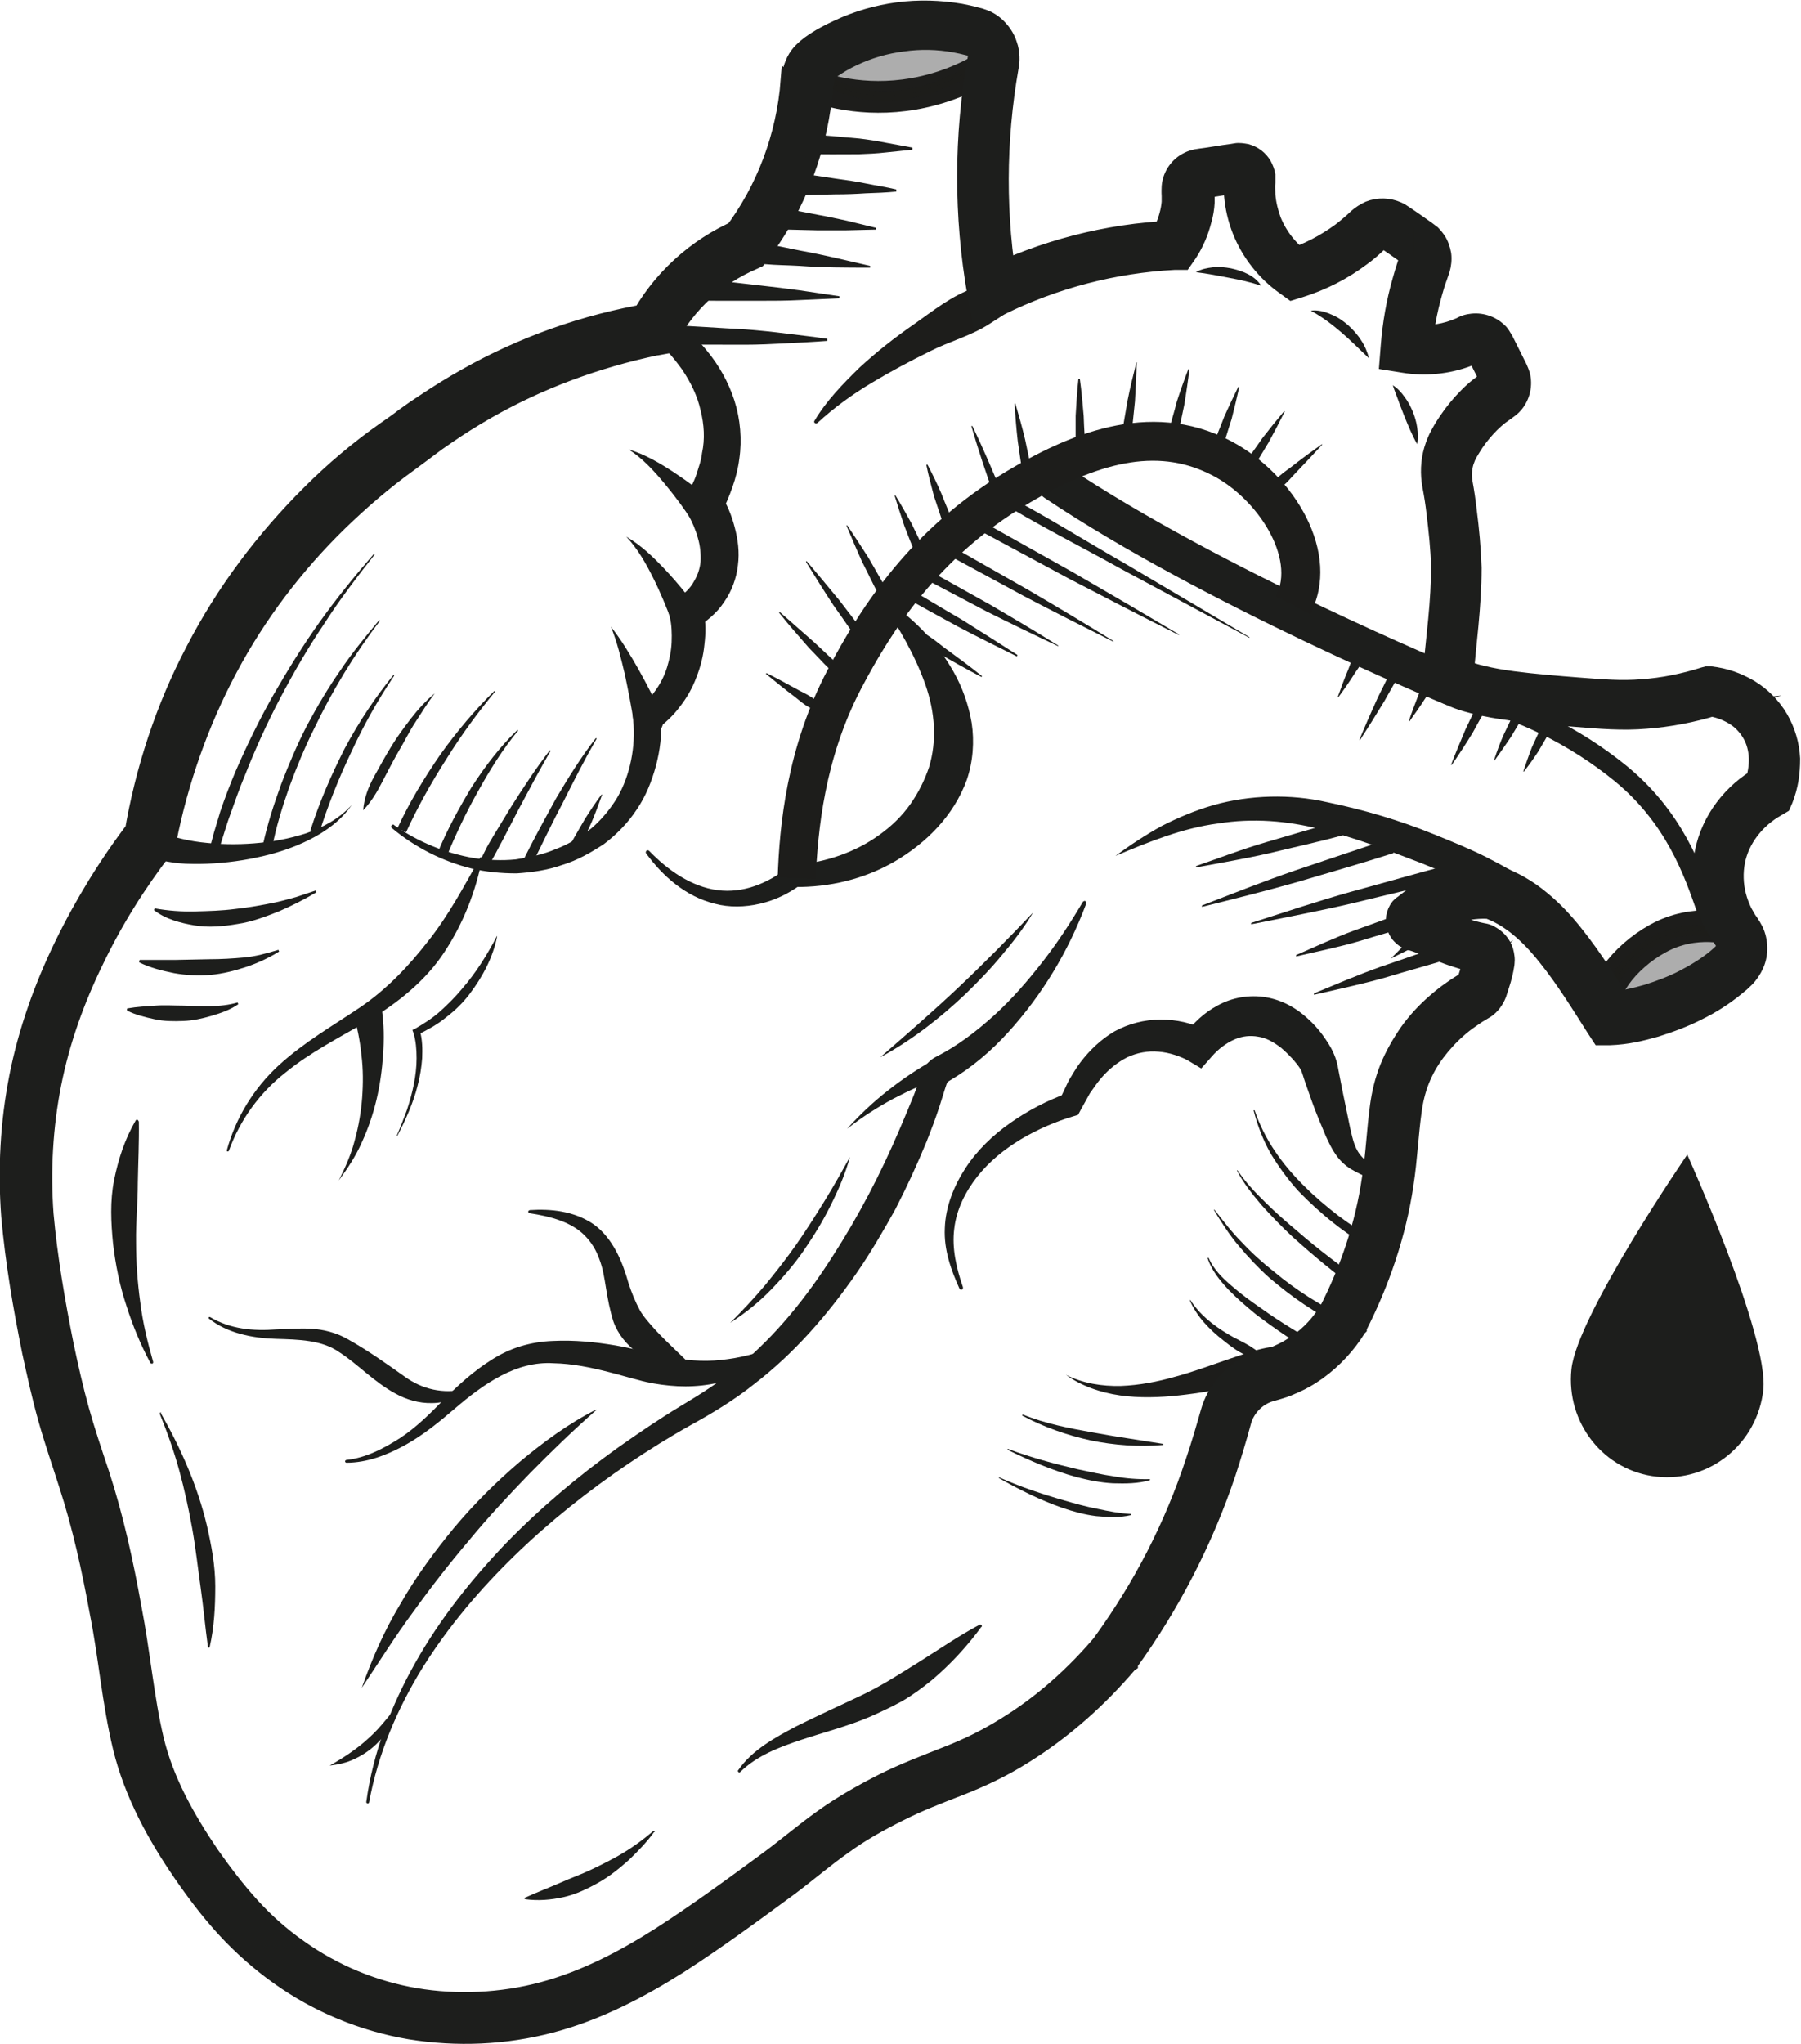 <?xml version="1.0" encoding="UTF-8"?>
<svg id="Capa_2" data-name="Capa 2" xmlns="http://www.w3.org/2000/svg" viewBox="0 0 51.62 58.58">
  <defs>
    <style>
      .cls-1 {
        opacity: .36;
        stroke-width: .28px;
      }

      .cls-1, .cls-2 {
        stroke: #1d1d1b;
      }

      .cls-1, .cls-2, .cls-3 {
        stroke-miterlimit: 10;
      }

      .cls-1, .cls-3, .cls-4 {
        fill: #1d1e1c;
      }

      .cls-2 {
        fill: none;
        stroke-width: .91px;
      }

      .cls-3 {
        stroke: #1d1e1c;
        stroke-width: .39px;
      }

      .cls-4, .cls-5 {
        stroke-width: 0px;
      }

      .cls-5 {
        fill: #1d1d1b;
      }
    </style>
  </defs>
  <g id="Capa_1-2" data-name="Capa 1">
    <g>
      <path class="cls-2" d="M22.91,2.32c.51.21,1.61.59,3.01.41,1.1-.14,1.92-.56,2.38-.84"/>
      <path class="cls-4" d="M34.28,7.8c.15-.09.32-.12.49-.14.17-.02.34,0,.51.03.32.07.68.2.87.5-.32-.11-.61-.17-.93-.23-.31-.06-.61-.12-.95-.16Z"/>
      <path class="cls-4" d="M19.48,8.26c.2-.25.4-.23.59-.23.19,0,.38,0,.57.02l1.14.13c.38.04.76.09,1.14.14.38.06.76.11,1.14.17v.06c-.39.02-.77.03-1.15.05-.38.02-.77.02-1.15.02h-1.15c-.19,0-.38,0-.57-.02-.19-.02-.38-.02-.56-.29v-.06Z"/>
      <path class="cls-4" d="M20.97,7.15c.19-.16.36-.19.53-.19.17,0,.33.02.5.04.33.05.66.13.98.19.66.12,1.31.28,1.96.43v.05c-.68,0-1.35,0-2.02-.05-.33-.02-.67-.02-1-.05-.17-.01-.33-.04-.49-.08-.16-.04-.32-.11-.47-.31v-.05Z"/>
      <path class="cls-4" d="M21.76,6.17c.17-.25.31-.22.45-.21.14,0,.28.02.42.04l.83.16c.28.05.55.11.83.17.27.07.55.13.82.2v.05c-.29.01-.57.01-.85.02-.28,0-.56,0-.85,0l-.84-.02c-.14,0-.28-.02-.42-.05-.14-.03-.28-.02-.39-.3v-.05Z"/>
      <path class="cls-4" d="M22.2,5.2c.16-.23.31-.23.45-.23.15,0,.29,0,.44.02l.87.13c.29.04.58.08.87.14.29.06.58.1.86.17v.06c-.3.03-.59.04-.88.05-.29.02-.58.03-.88.03l-.88.02c-.15,0-.29-.01-.44-.04-.14-.01-.29-.04-.42-.29v-.06Z"/>
      <path class="cls-4" d="M23.11,3.85c.51.02,1.01.08,1.52.12.25.03.51.07.76.12.25.05.51.09.76.14v.06c-.26.03-.51.05-.77.08-.26.03-.51.04-.77.05-.51,0-1.02.01-1.53-.01l.02-.55Z"/>
      <path class="cls-1" d="M23.14,1.9s3.74-2.47,5.46-.45c0,0-2.98,2.61-5.46.45Z"/>
      <path class="cls-4" d="M41.61,20.22c-.07,0-.14-.01-.21-.04-.07-.03-6.89-2.85-11.46-5.91-.25-.17-.32-.51-.15-.77.17-.25.51-.32.77-.15,4.48,3,11.2,5.77,11.27,5.8.28.12.42.44.3.72-.09.21-.29.34-.51.34Z"/>
      <path class="cls-4" d="M37.59,8.9c.19-.02.38.03.56.11.18.07.34.18.49.31.14.13.27.27.37.43.11.16.18.34.23.52-.28-.26-.52-.51-.79-.74-.27-.23-.54-.44-.87-.62Z"/>
      <path class="cls-4" d="M39.92,11.04c.14.09.25.21.34.34.1.13.17.27.23.41.12.29.18.62.13.94-.16-.28-.27-.56-.38-.83-.05-.14-.11-.27-.16-.42-.05-.14-.11-.28-.16-.44Z"/>
      <path class="cls-4" d="M31.12,25.93c-.5,1.33-1.24,2.57-2.22,3.65-.49.54-1.05,1.02-1.7,1.4-.03.02-.05.04-.06.06,0,.01,0,.02-.01.03l-.04.12-.16.51c-.11.34-.24.68-.37,1.01-.27.66-.57,1.31-.9,1.95-.35.63-.71,1.25-1.12,1.84-.82,1.18-1.78,2.29-2.93,3.17-.56.45-1.21.84-1.81,1.17-.61.34-1.2.71-1.78,1.1-1.15.78-2.25,1.65-3.25,2.62-1,.97-1.91,2.04-2.65,3.22-.73,1.18-1.29,2.49-1.54,3.87,0,.02-.03.04-.05.03-.02,0-.04-.02-.03-.05.19-1.4.71-2.75,1.41-3.99.7-1.24,1.59-2.36,2.57-3.39.99-1.02,2.08-1.94,3.24-2.77.58-.41,1.17-.81,1.78-1.18.62-.37,1.17-.72,1.7-1.17,1.05-.87,1.92-1.96,2.66-3.12.75-1.16,1.39-2.39,1.93-3.66.14-.32.27-.64.4-.96l.18-.48.04-.13c.03-.07.06-.14.1-.21.08-.13.21-.23.33-.29.59-.3,1.13-.71,1.64-1.17.51-.46.96-.98,1.39-1.53.43-.55.81-1.13,1.17-1.74h0s.04-.03.06-.02c.02.01.03.03.02.05Z"/>
      <path class="cls-4" d="M27.01,30.87c-.47.16-.95.38-1.41.62-.46.25-.9.53-1.32.86.35-.39.74-.76,1.16-1.09.42-.33.86-.63,1.35-.9.13-.07.3-.03.38.11.07.13.03.3-.11.38-.01,0-.03.01-.04.02h0Z"/>
      <path class="cls-4" d="M22.54,38.57c-.43.4-.94.74-1.52.93-.58.21-1.22.27-1.83.21-.31-.03-.61-.08-.89-.16-.28-.07-.54-.15-.82-.22-.54-.14-1.08-.25-1.61-.26-1.07-.07-2,.58-2.86,1.32-.43.37-.9.75-1.41,1.03-.51.28-1.08.5-1.67.5-.02,0-.04-.02-.04-.04,0-.02.02-.04.04-.04.56-.06,1.07-.33,1.54-.63.47-.31.86-.7,1.26-1.11.41-.41.85-.81,1.36-1.13.25-.16.54-.3.84-.39.3-.09.61-.14.92-.15.61-.03,1.21.03,1.8.13.29.05.58.12.85.18.27.07.53.13.79.17.52.1,1.05.12,1.58.04.53-.07,1.07-.24,1.61-.44.02,0,.05,0,.05.02,0,.02,0,.03-.01.05Z"/>
      <path class="cls-4" d="M20.02,39.45c-.65-.06-1.25-.3-1.79-.71-.26-.21-.51-.48-.65-.87-.1-.32-.16-.64-.21-.95-.05-.31-.09-.57-.19-.83-.09-.26-.23-.49-.42-.68-.38-.39-.98-.55-1.58-.64-.02,0-.04-.02-.04-.05,0-.02.02-.03.04-.04.6-.04,1.27.02,1.84.41.56.41.83,1.1.99,1.67.09.28.2.55.33.79.1.18.27.37.45.57.37.4.82.79,1.26,1.25h0s.02.05,0,.06c0,0-.02.01-.03.01Z"/>
      <path class="cls-4" d="M13.37,39.86c-.27.21-.62.35-.99.35-.37.01-.74-.1-1.06-.28-.62-.34-1.07-.84-1.6-1.18-.5-.35-1.16-.36-1.82-.38-.66-.02-1.38-.16-1.91-.58-.01,0-.02-.03,0-.04,0-.01.02-.01.04,0,.57.34,1.23.4,1.88.35.33-.01.66-.04,1.01-.02.35.02.71.11,1.03.29.61.34,1.15.73,1.66,1.09.49.35,1.08.5,1.74.35.02,0,.03,0,.03.02,0,.01,0,.02-.01.03Z"/>
      <path class="cls-4" d="M17.09,40.41c-.66.58-1.29,1.19-1.9,1.81-.6.62-1.2,1.26-1.75,1.93-.56.66-1.09,1.34-1.6,2.05-.52.7-.98,1.44-1.47,2.17.29-.83.65-1.65,1.11-2.41.44-.77.97-1.49,1.53-2.17.57-.68,1.2-1.31,1.88-1.89.68-.57,1.4-1.1,2.19-1.5Z"/>
      <path class="cls-4" d="M24.36,33.16c-.13.48-.33.94-.55,1.38-.22.45-.48.87-.76,1.28-.28.41-.61.79-.96,1.15-.35.36-.74.67-1.16.94.35-.35.69-.71,1-1.08.31-.38.61-.76.89-1.16.28-.4.54-.81.8-1.23.26-.42.5-.85.74-1.28Z"/>
      <path class="cls-4" d="M29.61,26.15c-.26.44-.57.84-.9,1.23-.32.39-.68.76-1.04,1.11-.74.7-1.55,1.33-2.44,1.81.77-.67,1.52-1.32,2.25-2.01.73-.69,1.43-1.4,2.13-2.14Z"/>
      <path class="cls-5" d="M11.48,48.74c-.03.24-.13.47-.25.68-.12.22-.28.41-.46.58-.18.17-.39.31-.61.41-.22.11-.47.16-.71.19.42-.24.8-.49,1.13-.8.17-.15.32-.32.47-.5.15-.18.29-.36.43-.56Z"/>
      <path class="cls-4" d="M13.82,24.6c-.18.94-.54,1.86-1.08,2.68-.54.83-1.34,1.46-2.17,1.96-.83.49-1.67.91-2.39,1.5-.73.57-1.3,1.35-1.62,2.24,0,.01-.02.02-.04.02-.01,0-.02-.02-.02-.03.25-.92.77-1.78,1.49-2.44.72-.66,1.56-1.14,2.33-1.66.77-.52,1.4-1.19,1.96-1.91.57-.72,1.01-1.54,1.48-2.38,0-.01.02-.02.04-.01.01,0,.02.02.01.03Z"/>
      <path class="cls-4" d="M10.94,28.89c.07.48.07.9.04,1.34-.03.44-.09.87-.19,1.29-.1.42-.24.83-.42,1.22-.17.39-.41.75-.66,1.09.19-.38.36-.76.46-1.16.11-.4.18-.81.21-1.21.03-.41.03-.82-.02-1.22-.04-.4-.12-.81-.23-1.16l.8-.2Z"/>
      <path class="cls-4" d="M14.25,26.83c-.12.61-.42,1.17-.8,1.67-.19.25-.42.47-.67.66-.24.2-.52.35-.8.49l.05-.13c.08.28.08.54.07.81-.02.26-.06.52-.13.78-.06.25-.15.5-.25.74-.1.24-.21.47-.33.7h-.02c.11-.25.2-.49.29-.73.08-.24.15-.49.2-.74.05-.25.08-.5.08-.75,0-.25-.02-.51-.09-.73l-.03-.08.08-.04c.26-.15.51-.31.73-.51.22-.2.43-.41.62-.64.39-.45.71-.96.99-1.5h.03Z"/>
      <path class="cls-4" d="M4.42,26.03c.39.07.78.1,1.17.09.38-.01.77-.02,1.15-.07.38-.04.77-.11,1.16-.19.19-.04.38-.1.58-.15l.57-.19.02.05c-.35.21-.71.39-1.08.55-.38.15-.77.3-1.18.36-.41.07-.83.11-1.24.04-.41-.07-.83-.18-1.16-.44l.03-.05Z"/>
      <path class="cls-4" d="M4.01,27.51c.35,0,.68,0,1.01,0l.99-.02c.33,0,.66-.02.99-.05.33-.03.65-.12.98-.22l.02.05c-.29.18-.61.33-.94.44-.33.11-.68.2-1.03.23-.35.03-.7.01-1.04-.05-.34-.07-.68-.15-1-.31v-.05Z"/>
      <path class="cls-4" d="M3.65,28.9c.28-.05.54-.06.81-.08.26-.02.53,0,.79,0,.52.01,1.05.06,1.56-.09l.02.05c-.23.16-.49.25-.76.33-.27.08-.54.14-.82.15-.28.01-.55.01-.82-.05-.27-.06-.54-.12-.79-.25v-.05Z"/>
      <path class="cls-4" d="M29.32,40.54c.64.26,1.32.39,1.99.51.34.06.67.12,1.01.17l1.02.16v.03c-.69.06-1.4.01-2.08-.13-.68-.15-1.34-.38-1.96-.71v-.02Z"/>
      <path class="cls-4" d="M28.88,41.52c.66.25,1.34.43,2.02.59.34.07.68.15,1.02.2.34.06.69.09,1.04.08v.03c-.34.1-.7.1-1.06.09-.36-.02-.71-.09-1.05-.18-.69-.19-1.34-.47-1.97-.78v-.03Z"/>
      <path class="cls-4" d="M28.64,42.34c.6.27,1.23.48,1.86.66.31.09.63.18.95.24.32.07.64.13.97.15v.03c-.33.08-.67.06-1,.03-.33-.04-.66-.13-.98-.24-.63-.22-1.23-.52-1.81-.85v-.02Z"/>
      <path class="cls-4" d="M38.48,23.94c-.69.19-1.39.34-2.09.51-.7.16-1.41.28-2.11.41v-.04c.67-.23,1.34-.49,2.03-.69.69-.2,1.37-.41,2.07-.59l.11.4Z"/>
      <path class="cls-4" d="M39.94,24.45c-.91.29-1.82.55-2.73.82-.91.26-1.84.49-2.76.72v-.04c.88-.34,1.76-.69,2.66-1,.9-.3,1.8-.61,2.7-.9l.13.39Z"/>
      <path class="cls-4" d="M41.7,25.17c-.96.25-1.94.47-2.91.71-.97.23-1.95.41-2.93.61v-.04c.94-.3,1.89-.62,2.85-.89.96-.26,1.92-.54,2.88-.79l.1.4Z"/>
      <path class="cls-4" d="M40.68,26.45c-.58.19-1.17.35-1.75.53-.59.17-1.19.29-1.78.43v-.04c.55-.24,1.11-.5,1.68-.71.57-.2,1.14-.42,1.72-.61l.13.39Z"/>
      <path class="cls-4" d="M41.69,27.43c-.66.21-1.34.39-2,.59-.67.19-1.35.33-2.03.49v-.04c.63-.26,1.28-.54,1.93-.77.66-.22,1.31-.46,1.98-.67l.13.39Z"/>
      <path class="cls-5" d="M39.34,35.8c-.79-.44-1.49-1.01-2.12-1.66-.3-.33-.57-.7-.8-1.08-.22-.39-.38-.81-.49-1.24h.03c.28.84.8,1.56,1.42,2.17.31.31.64.59.99.86.35.26.72.5,1.09.71l-.13.24Z"/>
      <path class="cls-5" d="M38.97,37.01c-.67-.48-1.31-1.01-1.93-1.57-.3-.28-.59-.58-.87-.89-.27-.32-.53-.64-.72-1.01h.02c.22.33.5.63.8.92.29.29.6.56.91.82.62.54,1.28,1.03,1.94,1.51l-.16.23Z"/>
      <path class="cls-5" d="M38.47,38.01c-.77-.37-1.46-.85-2.1-1.4-.31-.28-.6-.59-.87-.91-.27-.32-.5-.68-.71-1.03h.02c.25.32.5.65.79.94.28.3.59.58.91.83.63.53,1.33.97,2.06,1.32l-.11.25Z"/>
      <path class="cls-5" d="M37.8,38.86c-.63-.35-1.22-.75-1.8-1.19-.28-.23-.55-.46-.8-.72-.24-.26-.48-.55-.59-.9h.03c.14.32.39.57.66.8.26.23.55.44.84.64.57.41,1.19.78,1.8,1.12l-.13.24Z"/>
      <path class="cls-5" d="M36.44,39.06c-.25-.04-.49-.12-.73-.22-.23-.1-.44-.26-.64-.42-.4-.31-.77-.69-.97-1.16h.02c.26.41.65.72,1.07.97.21.13.43.22.64.35.2.14.42.26.61.44v.02Z"/>
      <path class="cls-4" d="M6.1,24.5c-.12-.13-.07-.23-.05-.33l.08-.3c.06-.2.12-.4.18-.6.13-.39.28-.78.44-1.16.33-.76.69-1.5,1.1-2.22.41-.71.85-1.42,1.33-2.09.48-.67,1-1.31,1.54-1.93l.02.02c-.51.65-1.01,1.3-1.45,1.99-.46.68-.87,1.39-1.25,2.11-.38.72-.72,1.47-1.02,2.23-.16.38-.29.76-.43,1.15-.07.19-.13.39-.19.58l-.09.29c-.03.1-.03.2-.2.27h-.03Z"/>
      <path class="cls-4" d="M7.53,24.24c.13-.61.32-1.19.53-1.77.22-.57.46-1.14.74-1.68.29-.54.6-1.07.95-1.57.34-.51.73-.98,1.12-1.45l.02.02c-.74.97-1.37,2.01-1.89,3.1-.27.54-.5,1.1-.71,1.67-.2.57-.38,1.15-.49,1.73l-.27-.05Z"/>
      <path class="cls-4" d="M8.9,23.79c.26-.82.6-1.59.98-2.34.4-.75.87-1.46,1.4-2.11l.02.02c-.47.7-.88,1.43-1.23,2.19-.36.75-.67,1.53-.92,2.32l-.27-.08Z"/>
      <path class="cls-4" d="M10.41,23.21c.03-.35.15-.66.31-.95.16-.29.32-.58.49-.86.17-.28.37-.55.57-.81.2-.26.43-.51.68-.72-.2.27-.37.54-.55.82-.18.27-.32.57-.49.85-.16.28-.31.57-.46.86-.15.29-.31.57-.55.82Z"/>
      <path class="cls-4" d="M11.39,23.74c.34-.74.76-1.43,1.22-2.1.47-.66.99-1.28,1.56-1.84l.02.02c-.51.62-.98,1.26-1.4,1.94-.43.67-.82,1.37-1.15,2.09l-.25-.11Z"/>
      <path class="cls-4" d="M12.54,24.45c.27-.66.61-1.28.97-1.88.38-.59.81-1.16,1.32-1.65l.02.02c-.45.54-.81,1.13-1.15,1.74-.34.6-.64,1.24-.9,1.87l-.26-.1Z"/>
      <path class="cls-4" d="M13.78,24.89c-.07-.08-.07-.13-.05-.17l.06-.11.11-.22c.07-.15.16-.29.24-.43l.51-.84c.35-.55.71-1.1,1.11-1.62l.02.02c-.33.57-.63,1.14-.94,1.72l-.45.87c-.08.14-.15.29-.23.43l-.12.21-.06.11s-.06.06-.17.05h-.02Z"/>
      <path class="cls-4" d="M14.99,24.67c.3-.61.63-1.21.96-1.81.35-.59.71-1.17,1.13-1.71l.02.02c-.34.59-.65,1.2-.95,1.8-.32.6-.61,1.22-.91,1.82l-.25-.12Z"/>
      <path class="cls-4" d="M16.34,24.22c.13-.25.28-.49.42-.74.15-.24.31-.48.48-.71h.02c-.1.28-.2.55-.31.81-.12.26-.24.52-.37.77l-.24-.13Z"/>
      <path class="cls-4" d="M19.02,9.31c.78.03,1.56.09,2.35.13.39.03.78.07,1.17.12.39.05.78.09,1.17.15v.06c-.39.03-.79.05-1.18.07-.39.02-.79.04-1.18.04-.78,0-1.57,0-2.35-.02l.02-.55Z"/>
      <path class="cls-4" d="M27.68,14.68l3.07,1.72c1.02.59,2.03,1.18,3.04,1.78v.02c-1.06-.53-2.1-1.07-3.14-1.61l-3.1-1.67.13-.24Z"/>
      <path class="cls-4" d="M26.98,15.49l2.48,1.41c.82.48,1.64.97,2.45,1.47v.02c-.86-.43-1.71-.86-2.55-1.3l-2.51-1.36.13-.24Z"/>
      <path class="cls-4" d="M26.39,16.22l1.99,1.11c.65.38,1.31.77,1.95,1.17v.02c-.7-.33-1.38-.66-2.06-1l-2.01-1.06.13-.24Z"/>
      <path class="cls-4" d="M29.14,18.81c-.56-.28-1.13-.56-1.68-.85-.55-.3-1.1-.6-1.65-.91l.14-.24c.55.31,1.08.64,1.62.95.53.33,1.06.67,1.59,1.01v.02Z"/>
      <path class="cls-4" d="M25.85,17.88c.23.06.44.17.64.27.2.11.38.26.56.4.37.27.74.54,1.1.83l-.02.02c-.41-.21-.81-.44-1.2-.66-.2-.11-.41-.21-.59-.35-.18-.15-.36-.29-.51-.48l.02-.02Z"/>
      <path class="cls-4" d="M39.15,18.49c0,.16-.04.3-.09.43-.05.13-.14.24-.22.36-.15.24-.31.47-.48.7h-.02c.1-.28.2-.55.31-.81.05-.13.09-.27.17-.39.09-.11.17-.23.31-.32h.02Z"/>
      <path class="cls-4" d="M40.32,18.94c-.2.39-.43.77-.64,1.15-.23.38-.46.75-.7,1.12h-.02c.17-.42.35-.82.53-1.22.2-.39.38-.79.59-1.18l.24.13Z"/>
      <path class="cls-4" d="M41.11,19.3c.01.15-.03.27-.07.4-.04.12-.13.22-.2.33-.14.22-.29.43-.44.64h-.02c.08-.26.18-.5.27-.74.05-.12.08-.25.16-.35.08-.1.16-.21.29-.28h.02Z"/>
      <path class="cls-4" d="M42.74,20.04c-.17.32-.36.64-.53.96-.19.31-.39.62-.6.92h-.02c.13-.35.28-.69.42-1.03.16-.33.31-.66.49-.98l.24.13Z"/>
      <path class="cls-4" d="M43.7,20.44c-.12.23-.26.46-.4.69-.15.22-.3.44-.46.66h-.02c.09-.27.18-.52.29-.76.12-.24.22-.48.35-.72l.24.13Z"/>
      <path class="cls-4" d="M44.46,20.89c-.11.21-.24.42-.36.63-.13.2-.27.4-.42.59h-.02c.08-.24.16-.47.25-.7.1-.22.2-.44.31-.65l.24.13Z"/>
      <path class="cls-4" d="M23.72,20.47c-.19-.03-.35-.11-.51-.19-.16-.08-.29-.2-.43-.31-.28-.21-.56-.44-.83-.66l.02-.02c.32.16.63.33.94.5.16.08.32.16.46.27.13.12.27.23.37.4l-.02.02Z"/>
      <path class="cls-4" d="M24.13,19.5c-.18-.15-.33-.3-.49-.46l-.46-.48c-.29-.33-.58-.66-.85-1l.02-.02c.33.29.66.58.99.87l.48.45c.16.14.32.3.48.43l-.17.22Z"/>
      <path class="cls-4" d="M24.74,18.56c-.29-.4-.56-.81-.85-1.21-.27-.41-.53-.83-.79-1.25l.02-.02c.32.38.64.76.95,1.14.3.39.6.78.89,1.18l-.22.16Z"/>
      <path class="cls-4" d="M24.28,15.05c.21.31.41.62.61.93.18.32.37.64.55.96l-.24.13c-.18-.33-.33-.66-.5-.99-.15-.34-.3-.68-.44-1.02h.02Z"/>
      <path class="cls-4" d="M25.66,14.19c.16.26.31.53.46.8.13.27.27.55.39.82l-.25.11c-.12-.28-.23-.56-.34-.85-.1-.29-.19-.58-.28-.87h.03Z"/>
      <path class="cls-4" d="M26.58,13.31c.14.27.28.55.4.83.11.29.24.57.34.86l-.26.09c-.1-.29-.19-.58-.29-.87-.08-.3-.16-.6-.22-.9h.03Z"/>
      <path class="cls-4" d="M27.87,12.21c.31.64.59,1.3.86,1.96l-.05-.06c1.22.63,2.39,1.37,3.58,2.05l3.55,2.1v.02s-3.65-1.96-3.65-1.96c-1.2-.67-2.43-1.28-3.61-2.01l-.04-.03v-.04c-.25-.67-.47-1.35-.67-2.03h.03Z"/>
      <path class="cls-4" d="M29.1,11.56c.1.34.2.69.28,1.03.07.35.15.69.22,1.05l-.27.05c-.06-.35-.11-.7-.16-1.05-.04-.35-.07-.71-.09-1.07h.03Z"/>
      <path class="cls-4" d="M30.95,10.86c.05.35.08.71.11,1.06.01.35.04.71.05,1.06h-.28c0-.35,0-.7,0-1.06.02-.35.04-.71.08-1.06h.03Z"/>
      <path class="cls-4" d="M32.58,10.4c-.01.37-.03.74-.05,1.1-.04.36-.07.73-.12,1.09l-.27-.04c.05-.36.12-.72.18-1.08.07-.36.16-.72.25-1.08h.03Z"/>
      <path class="cls-4" d="M34.09,10.59c-.04.33-.09.66-.14.98-.07.32-.13.65-.21.96l-.27-.07c.08-.32.18-.63.26-.95.1-.31.21-.62.33-.93h.03Z"/>
      <path class="cls-4" d="M35.52,11.09c-.07.31-.14.61-.22.92-.1.3-.18.6-.29.9l-.26-.09c.1-.3.23-.58.34-.88.13-.29.26-.57.4-.85h.03Z"/>
      <path class="cls-4" d="M36.82,11.8c-.15.3-.3.59-.46.88-.17.28-.34.57-.52.85l-.23-.15c.18-.28.38-.54.57-.82.2-.26.41-.52.63-.78l.02.02Z"/>
      <path class="cls-4" d="M37.9,12.74c-.25.27-.5.54-.76.81-.13.13-.24.28-.39.39-.15.1-.3.21-.49.28l-.02-.02c.08-.18.21-.32.33-.46.13-.14.28-.24.43-.35.29-.23.59-.45.89-.66l.02.02Z"/>
      <path class="cls-5" d="M3.98,32.13c.01.61-.02,1.19-.03,1.76,0,.57-.06,1.14-.05,1.71,0,.57.04,1.15.12,1.72.07.58.21,1.15.37,1.71,0,.02,0,.05-.03.05-.02,0-.04,0-.05-.02-.28-.52-.51-1.08-.69-1.65-.19-.57-.31-1.17-.38-1.77-.06-.6-.09-1.22.03-1.82.12-.6.31-1.18.62-1.71.01-.02.04-.03.06-.01.01,0,.02.02.02.04Z"/>
      <path class="cls-5" d="M4.61,40.5c.57,1,1.05,2.08,1.32,3.22.13.57.24,1.15.24,1.74,0,.59-.03,1.17-.16,1.74,0,.02-.02.02-.03.02-.01,0-.02-.01-.02-.02-.08-.58-.13-1.15-.21-1.71-.08-.56-.14-1.12-.24-1.68-.1-.56-.22-1.11-.37-1.66-.15-.55-.34-1.09-.56-1.63,0-.01,0-.03.01-.04.01,0,.03,0,.03.01Z"/>
      <path class="cls-4" d="M28.13,46.62c-.41.56-.88,1.07-1.41,1.52-.27.22-.55.43-.86.61-.31.17-.63.32-.95.46-.64.27-1.31.44-1.94.65-.63.21-1.27.45-1.75.92-.02.02-.04.02-.06,0-.01-.01-.02-.04,0-.05.4-.58,1.05-.93,1.65-1.25.62-.31,1.24-.59,1.83-.87.6-.28,1.14-.63,1.7-.98.56-.35,1.12-.74,1.74-1.07.02-.01.05,0,.06.02,0,.01,0,.03,0,.05Z"/>
      <path class="cls-4" d="M18.75,52.5c-.21.29-.46.55-.72.8-.27.24-.55.47-.87.65-.32.18-.65.34-1.01.42-.36.08-.73.11-1.09.06-.02,0-.03-.02-.02-.03,0-.01,0-.02.02-.02.33-.15.65-.27.97-.41.31-.14.63-.25.94-.4.31-.15.62-.3.91-.48.3-.18.58-.39.85-.62.01,0,.03,0,.04,0,0,0,0,.02,0,.03Z"/>
      <path class="cls-4" d="M39.8,33.86c-.39,0-.74-.16-1.07-.35-.17-.1-.34-.26-.45-.43-.12-.17-.2-.35-.28-.52-.14-.34-.28-.66-.4-1l-.18-.51c-.06-.17-.11-.36-.14-.4-.12-.2-.36-.45-.56-.62-.22-.17-.44-.29-.66-.32-.22-.04-.45-.02-.68.08-.23.1-.47.28-.65.49l-.3.34-.35-.21c-.22-.13-.57-.25-.87-.27-.31-.03-.62.03-.9.16-.28.14-.54.35-.76.61-.11.13-.21.28-.31.42l-.26.47-.08.15-.13.04c-.51.15-1.04.38-1.51.66-.48.29-.91.64-1.25,1.07-.34.43-.6.95-.66,1.5-.07.55.06,1.12.25,1.67,0,.03,0,.06-.03.07-.03,0-.06,0-.07-.03-.24-.53-.45-1.11-.42-1.73.02-.62.26-1.21.59-1.72.34-.52.79-.95,1.29-1.3.5-.35,1.03-.63,1.63-.85l-.22.19.26-.55c.11-.18.21-.36.34-.53.26-.34.58-.65.97-.88.4-.22.86-.34,1.32-.34.47,0,.88.09,1.34.31l-.65.13c.25-.34.56-.64.96-.85.4-.22.9-.31,1.37-.23.48.08.89.32,1.2.61.16.14.3.3.42.46.12.17.23.32.33.55.12.28.12.44.16.61l.1.51.21,1.02c.08.34.13.6.35.83.22.23.49.47.79.59h0s.04.05.03.08c0,.02-.03.03-.05.03Z"/>
      <path class="cls-4" d="M25.3,17.15c.83.5,1.53,1.22,2.03,2.1.25.44.43.94.52,1.47.08.53.04,1.1-.14,1.63-.38,1.04-1.17,1.81-2.05,2.33-.89.52-1.89.75-2.89.74l.2-.08c-.38.28-.76.46-1.19.56-.43.1-.88.11-1.29,0-.85-.21-1.5-.8-1.97-1.44-.02-.02-.01-.06.01-.08.02-.02.05-.01.07,0,.55.57,1.22,1.03,1.96,1.13.37.05.74,0,1.08-.12.34-.12.68-.31.92-.53l.08-.07h.13c.88-.07,1.74-.36,2.43-.86.35-.25.65-.54.89-.88.24-.34.42-.71.54-1.07.22-.73.18-1.55-.11-2.37-.29-.82-.75-1.62-1.28-2.4h0s-.01-.06.01-.08c.02-.01.04-.01.06,0Z"/>
      <path class="cls-4" d="M49.12,26.94c-.11,0-.21-.06-.25-.17-.08-.18-.16-.41-.24-.66-.35-1-.87-2.52-2.37-3.74-1.27-1.03-2.78-1.78-4.38-2.15-.15-.04-.24-.18-.2-.33.03-.15.18-.24.33-.21,1.68.4,3.27,1.18,4.6,2.26,1.62,1.32,2.17,2.92,2.54,3.98.08.24.15.45.23.62.06.14,0,.3-.15.36-.04.02-.07.02-.11.02Z"/>
      <path class="cls-5" d="M29.94,8.05c-.49.52-1.02.88-1.56,1.22-.53.35-1.16.51-1.73.8-.57.28-1.13.58-1.68.91-.55.33-1.06.7-1.54,1.14-.02.02-.06.02-.08,0-.02-.02-.02-.05,0-.07.34-.57.81-1.05,1.29-1.52.49-.45,1.01-.86,1.56-1.24.54-.38,1.07-.81,1.7-1.03.63-.22,1.29-.38,2-.33.03,0,.06.03.06.07,0,.01,0,.03-.02.04Z"/>
      <path class="cls-5" d="M23.39,25.19l-1.1-.04c.05-1.49.26-3.73,1.43-5.95.94-1.79,2.38-4.05,5.16-5.71,1.61-.96,4.03-2.1,6.4-.85,1.81.95,3.19,3.22,2.27,4.96l-.98-.51c.57-1.09-.52-2.79-1.81-3.46-1.45-.76-3.09-.51-5.32.82-2.55,1.52-3.88,3.62-4.75,5.27-1.06,2.02-1.25,4.09-1.31,5.47Z"/>
      <path class="cls-2" d="M46.02,28.99c-.21-.55.51-1.55,1.49-2.09,1.08-.6,2.13-.28,2.31-.22"/>
      <path class="cls-4" d="M50.54,39.83c-.17,1.54-1.53,2.65-3.05,2.49s-2.61-1.54-2.45-3.08,3.32-6.15,3.32-6.15c0,0,2.34,5.2,2.18,6.74Z"/>
      <path class="cls-5" d="M36.63,39.66c.07.03.01-.02-.08-.03-.09,0-.21,0-.33,0-.25.02-.51.06-.78.11-.54.09-1.09.19-1.65.25-.56.06-1.13.08-1.69,0-.56-.08-1.11-.27-1.55-.59.49.25,1.04.33,1.57.32.53-.02,1.06-.12,1.58-.27.52-.14,1.02-.33,1.55-.51.26-.09.53-.18.82-.26.15-.04.3-.07.48-.09.18,0,.41-.03.71.15.25.17.32.51.15.77-.17.25-.51.32-.77.15Z"/>
      <path class="cls-4" d="M4.73,23.96c-.02-.14-.08-.14-.06-.13.01.01.04.04.08.06.08.04.19.08.3.11.22.06.47.11.72.14.5.06,1.01.07,1.51.03.51-.04,1.01-.13,1.5-.29.48-.17.95-.42,1.3-.81-.3.44-.74.76-1.22,1-.48.24-.99.4-1.52.51-.52.11-1.06.17-1.61.18-.27,0-.55,0-.83-.05-.14-.02-.29-.05-.45-.1-.08-.03-.16-.06-.26-.13-.09-.07-.24-.17-.29-.44-.02-.23.14-.43.37-.45.23-.02.43.14.45.37Z"/>
      <path class="cls-4" d="M31.97,24.53c.42-.31.86-.6,1.33-.86.47-.24.97-.45,1.49-.6,1.04-.29,2.2-.32,3.25-.08,1.06.22,2.08.52,3.06.92.49.2.99.4,1.47.64.24.12.48.25.71.38.24.15.46.27.72.51l-.56.61c-.32-.23-.81-.48-1.26-.69-.46-.21-.93-.42-1.41-.61-.96-.37-1.92-.74-2.9-.98-.98-.25-1.96-.33-2.96-.17-1,.13-1.97.52-2.94.93Z"/>
      <path class="cls-4" d="M18.17,20.73c-.07-.46-.16-.93-.26-1.4-.11-.46-.22-.93-.4-1.37.3.38.55.8.79,1.22.24.43.46.86.67,1.31.1.21,0,.46-.2.56-.21.1-.46,0-.56-.2-.02-.04-.03-.07-.03-.11h0Z"/>
      <path class="cls-4" d="M19.27,17.85c-.16-.43-.34-.87-.55-1.29-.21-.42-.44-.83-.77-1.18.42.24.78.59,1.11.94.34.36.64.73.94,1.14.14.19.1.45-.09.59-.19.14-.45.1-.59-.09-.02-.03-.04-.07-.06-.1h0Z"/>
      <path class="cls-4" d="M19.87,14.97c-.25-.38-.53-.76-.83-1.12-.3-.36-.62-.71-1.02-.97.46.14.89.39,1.3.66.41.27.79.56,1.18.88.18.15.2.41.05.59-.15.18-.41.2-.59.05-.03-.03-.06-.06-.08-.09h0Z"/>
      <path class="cls-1" d="M45.82,29.05s.99-3.42,4.17-2.07c0,0-1.56,2.96-4.17,2.07Z"/>
      <path class="cls-3" d="M22.59,2.33c.01-.14.03-.37.15-.61.12-.24.3-.38.44-.49.28-.2.53-.33.81-.46.55-.26,1.14-.43,1.74-.51.6-.08,1.22-.06,1.81.04.15.03.3.06.44.1l.12.03c.06.02.11.04.17.06.11.05.21.11.3.19.18.16.32.36.39.59.08.22.08.5.04.67-.37,2.1-.38,4.27-.01,6.37l-.79-.4c1.67-.83,3.52-1.31,5.39-1.39l-.44.25c.13-.19.22-.41.28-.64.03-.11.05-.23.06-.34,0-.06,0-.12,0-.17,0-.08-.01-.06,0-.28.03-.35.25-.65.55-.79.08-.04.15-.06.24-.08l.13-.02.22-.03.44-.07.22-.03.12-.02c.1-.02.22,0,.33.02.22.06.4.2.51.39.05.09.09.2.11.3,0,.05,0,.11,0,.16v.06c-.01.12,0,.24,0,.36.02.24.08.48.16.7.18.45.49.84.89,1.12l-.48-.07c.52-.16,1.01-.42,1.45-.74.11-.08.21-.17.32-.26l.15-.14c.11-.1.24-.18.37-.24.28-.11.59-.1.86.02.07.03.13.07.19.11l.09.06.19.13.37.26s.11.08.16.12c.06.06.11.12.15.18.09.13.14.28.17.44.02.16,0,.32-.04.46l-.08.23c-.05.13-.09.27-.13.41-.16.55-.26,1.11-.3,1.68l-.46-.58c.43.07.88.03,1.28-.12l.15-.06.1-.05c.07-.03.14-.05.22-.06.3-.05.62.05.84.26.06.05.1.11.14.18.02.03.04.06.06.1l.02.04.09.18.18.36.09.18s.11.22.12.36c.04.31-.07.62-.28.83-.05.05-.13.11-.16.13l-.07.05-.14.1c-.09.07-.18.15-.26.23-.16.16-.31.34-.44.53-.06.09-.12.19-.18.29-.05.09-.08.17-.11.26-.05.18-.06.35-.03.54.05.27.09.54.12.81.07.55.12,1.07.14,1.65,0,1.13-.16,2.2-.24,3.23l-.23-.49c.15.1.42.2.69.26.28.07.58.12.88.16.61.08,1.24.13,1.87.18.65.05,1.23.1,1.82.05.59-.04,1.18-.16,1.75-.34l.11-.03h.1c.44.05.8.18,1.16.39.35.21.66.52.87.88.21.36.33.77.35,1.18,0,.42-.05.79-.21,1.2l-.07.16-.17.1c-.57.32-1.01.88-1.13,1.5-.06.31-.05.64.03.95.04.16.1.31.17.46.04.07.08.14.12.21l.07.1c.04.06.09.14.13.22.15.32.16.7.02,1.02-.07.16-.17.31-.29.43-.1.1-.17.16-.26.23-.35.29-.73.53-1.12.72-.39.2-.8.35-1.21.48-.43.12-.82.22-1.35.24h-.29s-.17-.26-.17-.26c-.45-.71-.89-1.42-1.39-2.04-.49-.62-1.06-1.14-1.71-1.35l.13.03c-.57-.04-1.15.12-1.62.44-.06.04-.12.08-.17.13l-.04.03-.02.02h0s.02-.01.02-.01l.03-.04c.09-.11.12-.28.07-.42-.03-.07-.07-.13-.13-.18-.03-.02-.06-.04-.1-.06-.02,0-.03-.01-.05-.02-.02,0,0,0,0,0l.15.04c.1.03.19.07.28.1.35.14.64.27.94.36.15.05.3.09.45.12,0,0,.07.01.13.03.06.02.11.05.16.08.1.06.19.14.26.24.07.1.12.21.14.33.01.06.02.12.02.18,0,.06-.01.13-.01.14-.03.2-.08.4-.14.58l-.09.28c-.07.18-.19.35-.35.46l-.25.15-.19.13c-.13.09-.25.18-.36.28-.23.2-.44.43-.62.67-.37.5-.58,1.03-.66,1.67-.09.63-.12,1.36-.23,2.07-.21,1.44-.69,2.83-1.34,4.11v.02s-.02.02-.02.02c-.3.49-.7.92-1.17,1.26-.24.17-.49.31-.76.42-.25.12-.6.19-.71.24-.31.13-.56.41-.65.73-.13.48-.28.98-.44,1.47-.65,1.95-1.61,3.81-2.81,5.47v.02s-.03.02-.03.02c-.87,1.02-1.89,1.93-3.04,2.64-.57.36-1.2.66-1.82.9-.62.24-1.19.46-1.74.74-.56.28-1.1.58-1.59.94-.5.35-1,.78-1.52,1.17-1.06.78-2.09,1.54-3.21,2.26-1.11.7-2.33,1.34-3.66,1.69-1.33.35-2.71.41-4.07.19-1.36-.23-2.66-.77-3.78-1.57-.56-.4-1.08-.86-1.54-1.36-.46-.5-.86-1.03-1.24-1.58-.75-1.09-1.42-2.3-1.75-3.65-.32-1.34-.41-2.6-.66-3.85-.23-1.26-.5-2.5-.89-3.69-.19-.6-.41-1.23-.59-1.87-.18-.64-.32-1.28-.46-1.92-.26-1.29-.48-2.56-.6-3.9-.1-1.34-.03-2.69.23-4.01.26-1.32.72-2.6,1.3-3.79.58-1.19,1.28-2.33,2.09-3.39v-.02s-.09.24-.09.24c.31-1.84.9-3.64,1.77-5.29.86-1.66,2-3.18,3.33-4.5.66-.66,1.38-1.27,2.15-1.81.19-.13.36-.25.54-.39.19-.14.38-.27.58-.4.39-.26.79-.51,1.2-.74,1.63-.92,3.43-1.56,5.27-1.87h.02s-.39.28-.39.28c.63-1.19,1.68-2.15,2.92-2.68l-.22.17c.95-1.25,1.52-2.78,1.64-4.35ZM23.69,2.41c-.13,1.78-.77,3.52-1.86,4.94l-.09.12-.13.06c-1.01.43-1.87,1.21-2.38,2.18l-.12.23-.27.05h-.02c-1.71.36-3.37.97-4.88,1.84-.38.22-.75.45-1.11.7-.18.12-.36.25-.53.38-.18.14-.38.28-.55.41-.71.51-1.37,1.08-2,1.69-1.25,1.22-2.32,2.63-3.14,4.17-.82,1.54-1.41,3.21-1.75,4.93l-.03.13-.08.1v.02c-.77,1-1.44,2.07-1.98,3.2-.55,1.13-.97,2.3-1.21,3.52-.24,1.22-.31,2.47-.22,3.71.11,1.23.33,2.52.58,3.76.13.62.27,1.24.44,1.85.17.61.37,1.2.58,1.83.41,1.26.69,2.55.92,3.83.25,1.28.36,2.6.64,3.78.28,1.17.89,2.26,1.59,3.29.36.51.74,1.01,1.15,1.46.41.45.86.85,1.36,1.2.98.7,2.13,1.18,3.32,1.38,1.18.2,2.45.14,3.61-.17,1.17-.31,2.28-.88,3.35-1.56,1.06-.68,2.11-1.45,3.13-2.2.51-.38.99-.79,1.55-1.19.56-.4,1.15-.73,1.74-1.03.6-.3,1.24-.54,1.82-.77.59-.23,1.12-.49,1.65-.82,1.05-.64,1.98-1.47,2.78-2.42l-.03.03c1.15-1.58,2.05-3.32,2.66-5.18.16-.47.29-.92.43-1.41.18-.65.67-1.19,1.28-1.45.36-.14.51-.15.71-.25.19-.08.38-.19.55-.31.35-.24.64-.56.87-.93l-.02.04c.61-1.19,1.04-2.46,1.23-3.78.11-.66.13-1.32.23-2.07.05-.37.14-.76.29-1.13.15-.37.35-.71.57-1.03.23-.32.49-.6.79-.86.15-.13.3-.25.46-.36.08-.06.16-.11.24-.16l.19-.12s-.04.04-.04.05l.07-.22c.05-.15.08-.29.1-.43,0-.03,0,0,0,.01,0,.02,0,.04,0,.05,0,.03.02.07.04.09.02.03.04.05.07.07.01,0,.03.02.05.02.02,0,.04,0,0,0-.19-.04-.37-.09-.55-.15-.36-.11-.71-.27-1.01-.38-.07-.03-.15-.06-.21-.08l-.1-.03h-.02s-.05-.02-.08-.04c-.05-.02-.11-.05-.15-.09-.1-.08-.17-.18-.21-.29-.09-.22-.04-.48.1-.66.02-.02.04-.04.06-.06l.04-.03.03-.02.06-.05c.08-.06.16-.12.24-.18.67-.46,1.51-.7,2.32-.64h.07s.06.03.06.03c.48.16.91.42,1.27.72.37.3.68.64.96.99.56.7,1.01,1.43,1.46,2.14l-.46-.26c.28,0,.68-.09,1.02-.19.35-.11.7-.24,1.03-.41.33-.17.64-.36.91-.58.06-.05.14-.12.19-.17.02-.02.03-.04.04-.07.02-.05.02-.1,0-.15,0-.01,0-.02-.02-.04l-.1-.15c-.06-.1-.12-.21-.18-.31-.11-.21-.19-.44-.25-.67-.12-.47-.14-.96-.04-1.44.19-.97.84-1.79,1.67-2.25l-.24.26c.08-.19.13-.48.12-.71-.01-.24-.07-.47-.19-.67-.12-.2-.28-.37-.49-.49-.2-.12-.46-.21-.67-.23l.21-.02c-.65.2-1.32.33-1.99.38-.68.06-1.37,0-1.99-.05-.64-.05-1.28-.1-1.93-.19-.33-.04-.66-.1-1-.18-.34-.09-.69-.18-1.07-.44l-.26-.17.03-.32c.1-1.09.25-2.13.24-3.13-.01-.48-.07-1.02-.13-1.52-.03-.26-.07-.51-.12-.77-.06-.33-.05-.7.05-1.04.05-.17.12-.34.2-.48.07-.13.15-.26.24-.39.17-.25.36-.48.58-.7.11-.11.22-.21.34-.3l.18-.14.09-.07s0,0,0,0c-.02.02-.04.06-.03.1.04.11-.05-.09-.1-.19l-.18-.36-.09-.18-.02-.04s0,0,0,.01c0,0,.01.01.02.02.03.03.07.04.11.03,0,0,.02,0,.03,0,.01,0,0,0-.03.01l-.05.02c-.07.03-.14.06-.22.09-.59.22-1.24.28-1.85.18l-.5-.08.04-.5c.05-.64.16-1.28.34-1.9.04-.15.09-.31.14-.46l.07-.2s0,0,0,.01c0,0,0,.01,0,.02h0s.03.03-.02,0l-.37-.26-.19-.13-.09-.06s0,0,0,0c0,0-.02,0-.02,0,0,0,0,0,0,0l-.18.17c-.12.11-.25.22-.39.32-.53.4-1.14.71-1.78.91l-.26.08-.22-.16c-.57-.4-1.02-.97-1.28-1.62-.13-.33-.21-.67-.24-1.02-.01-.17-.02-.35,0-.52,0-.01,0-.06,0-.05,0,.01,0,.03,0,.05,0,.03.02.07.03.1.03.06.09.11.17.13.04,0,.07.01.11,0l-.1.02-.22.03-.44.07-.22.03h-.09s.02,0,.03,0c.03-.02.06-.05.07-.1,0-.07,0,.09,0,.16,0,.09,0,.18,0,.27-.01.18-.04.36-.09.53-.09.35-.23.68-.43.98l-.16.23h-.28c-1.71.09-3.41.53-4.95,1.29l-.66.33-.13-.73c-.39-2.23-.39-4.53.01-6.76.03-.13,0-.17-.06-.23-.01-.01-.03-.02-.04-.03,0,0-.02,0-.03,0l-.08-.02c-.12-.03-.24-.06-.36-.08-.49-.09-.98-.1-1.47-.03-.49.06-.97.2-1.41.41-.22.1-.45.24-.62.36-.08.06-.11.1-.11.11,0,0-.02.06-.03.19Z"/>
      <path class="cls-4" d="M19.02,9.05c.29.08.49.24.69.42.2.18.38.37.55.58.34.41.62.9.79,1.43.17.53.22,1.12.14,1.67-.07.56-.28,1.07-.51,1.56l-.03-.56c.2.33.32.62.41.97.09.34.14.7.09,1.08-.04.37-.18.75-.4,1.06-.21.32-.5.54-.79.74l.21-.52c.06.37.06.66.02.99-.03.32-.11.64-.23.94-.11.3-.28.6-.48.85-.19.26-.44.48-.69.67l.16-.36c.02.5-.03.93-.15,1.38-.12.44-.29.87-.55,1.25-.25.38-.58.72-.94.99-.38.25-.77.47-1.2.6-.42.15-.86.21-1.3.24-.44,0-.88-.04-1.3-.14-.84-.21-1.62-.61-2.28-1.16-.02-.02-.03-.05,0-.08.02-.02.05-.03.07,0h0c.68.48,1.47.8,2.27.94.4.06.81.08,1.21.04.4-.06.79-.14,1.16-.3.38-.14.71-.36,1.01-.59.29-.25.54-.55.74-.88.38-.65.53-1.48.46-2.2l-.02-.21.18-.15c.38-.32.67-.72.81-1.18.07-.23.12-.47.13-.72.01-.24,0-.51-.05-.7l-.07-.3.28-.23c.19-.15.37-.3.47-.49.11-.18.18-.37.2-.59.01-.21-.01-.45-.08-.68-.06-.22-.17-.48-.28-.66l-.15-.24.13-.31c.08-.2.19-.39.26-.6.06-.2.14-.4.16-.61.09-.41.06-.83-.04-1.23-.09-.41-.28-.8-.53-1.17-.13-.18-.27-.36-.42-.52-.15-.16-.32-.32-.44-.51l-.03-.05c-.09-.15-.04-.34.11-.42.08-.04.16-.05.24-.03Z"/>
    </g>
  </g>
</svg>
